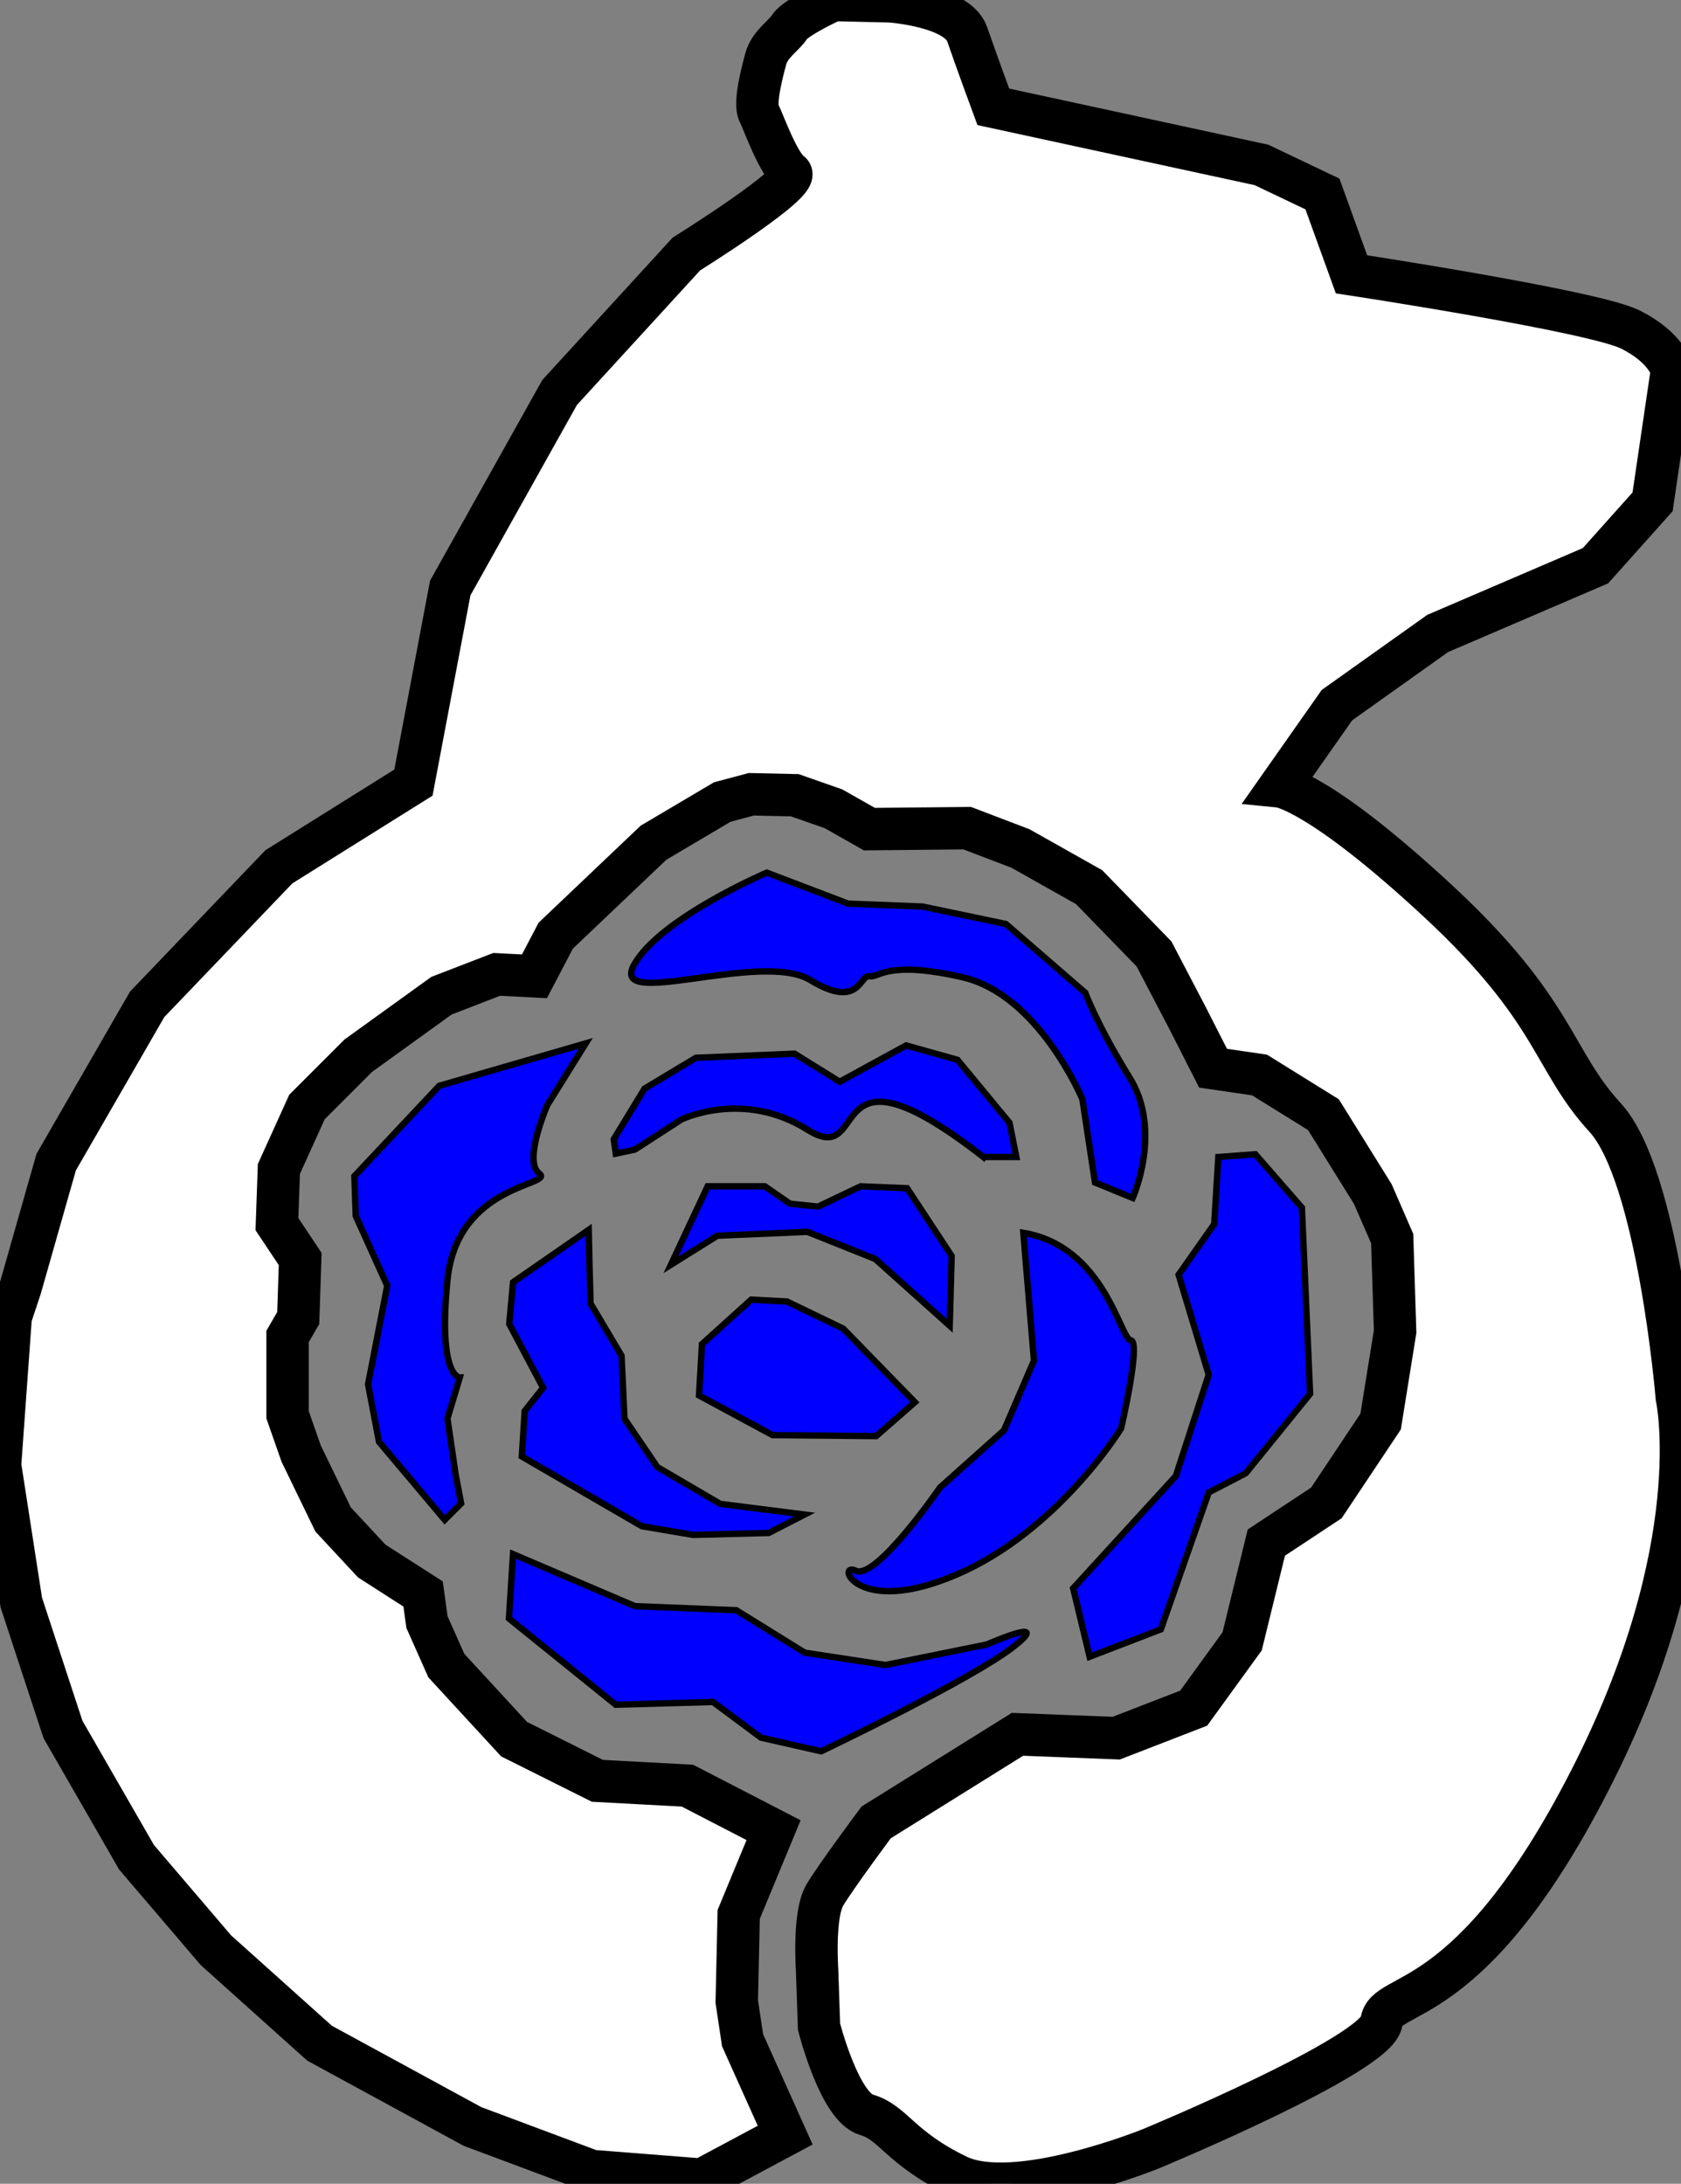 <?xml version="1.0" encoding="UTF-8" standalone="no"?>
<!-- Created with Inkscape (http://www.inkscape.org/) -->

<svg
   width="39.643mm"
   height="51.499mm"
   viewBox="0 0 39.643 51.499"
   version="1.1"
   id="svg1"
   xml:space="preserve"
   inkscape:version="1.4 (e7c3feb100, 2024-10-09)"
   sodipodi:docname="logo.svg"
   xmlns:inkscape="http://www.inkscape.org/namespaces/inkscape"
   xmlns:sodipodi="http://sodipodi.sourceforge.net/DTD/sodipodi-0.dtd"
   xmlns="http://www.w3.org/2000/svg"
   xmlns:svg="http://www.w3.org/2000/svg"><rect x="0" y="0" width="39.643" height="51.499" fill="#808080" stroke="none"/><sodipodi:namedview
     id="namedview1"
     pagecolor="#ffffff"
     bordercolor="#000000"
     borderopacity="0.25"
     inkscape:showpageshadow="2"
     inkscape:pageopacity="0.0"
     inkscape:pagecheckerboard="0"
     inkscape:deskcolor="#d1d1d1"
     inkscape:document-units="mm"
     inkscape:zoom="2"
     inkscape:cx="86.25"
     inkscape:cy="131.25"
     inkscape:window-width="1680"
     inkscape:window-height="1022"
     inkscape:window-x="0"
     inkscape:window-y="0"
     inkscape:window-maximized="1"
     inkscape:current-layer="layer2" /><defs
     id="defs1" /><g
     inkscape:groupmode="layer"
     id="layer2"
     inkscape:label="Layer 2"
     transform="translate(-85.187,-104.198)"><path
       style="fill:#ffffff;stroke-width:1;stroke:#000000;stroke-opacity:1;stroke-dasharray:none;fill-opacity:1"
       d="m 106.2,104.23 -1.356,-0.032 c 0,0 -0.888,0.404 -1.033,0.63 -0.145,0.226 -0.468,0.404 -0.565,0.759 -0.097,0.355 -0.274,1.049 -0.161,1.275 0.113,0.226 0.452,1.195 0.743,1.405 0.291,0.21 -2.454,1.921 -2.454,1.921 l -2.989,3.265 -2.58,4.612 -0.868,4.589 -3.174,1.986 -3.105,3.242 -2.146,3.722 -0.845,2.968 -0.228,0.685 -0.251,3.493 0.502,3.242 0.982,2.991 1.735,3.014 1.872,2.192 2.443,2.192 3.607,1.964 2.808,1.05 2.603,0.205 1.964,-1.05 -1.005,-2.238 -0.137,-0.913 0.046,-2.055 0.822,-1.986 -2.032,-1.05 -2.123,-0.114 -1.964,-0.982 -1.598,-1.735 -0.457,-1.027 -0.091,-0.662 -1.21,-0.776 -0.913,-0.982 -0.753,-1.553 -0.32,-0.913 v -1.849 l 0.251,-0.434 0.046,-1.393 -0.548,-0.822 0.046,-1.301 0.662,-1.461 1.21,-1.21 1.964,-1.416 1.301,-0.502 0.89,0.046 0.502,-0.959 2.306,-2.192 1.621,-0.959 0.685,-0.183 1.027,0.023 0.913,0.32 0.845,0.479 2.306,-0.023 1.256,0.479 1.621,0.913 1.53,1.575 0.776,1.484 0.616,1.21 1.096,0.16 1.507,0.936 1.164,1.872 0.457,1.05 0.069,2.192 -0.342,2.123 -1.279,1.918 -1.416,0.936 -0.571,2.329 -1.142,1.575 -1.827,0.708 -2.329,-0.091 -3.333,2.078 c 0,0 -0.936,1.256 -1.21,1.712 -0.274,0.457 -0.183,1.758 -0.183,1.758 l 0.046,1.347 c 0,0 0.479,1.895 1.119,2.078 0.639,0.183 0.776,0.776 2.146,1.438 1.37,0.662 4.566,-0.639 4.566,-0.639 0,0 5.343,-2.215 5.434,-2.991 0.091,-0.776 2.078,-0.16 4.909,-5.685 2.831,-5.525 2.055,-9.042 2.055,-9.042 0,0 -0.434,-5.229 -1.69,-6.598 -1.256,-1.37 -1.142,-2.512 -3.95,-5.114 -2.808,-2.603 -3.722,-2.694 -3.722,-2.694 l 1.347,-1.918 2.375,-1.69 3.722,-1.598 1.347,-1.507 0.457,-3.105 c 0,0 -0.114,-0.525 -0.982,-0.959 -0.868,-0.434 -6.576,-1.301 -6.576,-1.301 l -0.685,-1.895 -1.438,-0.685 -6.324,-1.37 c 0,0 -0.388,-1.05 -0.616,-1.712 -0.228,-0.662 -1.796,-0.774 -1.796,-0.774 z"
       id="path1" /><path
       style="fill:#0000ff;stroke-width:0.15;stroke:#000000;stroke-opacity:1;stroke-dasharray:none"
       d="m 103.27,124.777 c 0,0 -2.512,1.073 -3.128,2.169 -0.616,1.096 2.991,-0.342 4.155,0.365 1.164,0.708 1.164,-0.137 1.393,-0.091 0.228,0.046 0.388,-0.388 2.192,0.023 1.804,0.411 2.831,2.877 2.831,2.877 l 0.297,1.964 0.89,0.365 c 0,0 0.708,-1.575 -0.069,-2.831 -0.776,-1.256 -1.05,-2.009 -1.05,-2.009 l -1.872,-1.621 -1.964,-0.411 -1.758,-0.069 z"
       id="path2" /><path
       style="fill:#0000ff;stroke-width:0.15;stroke:#000000;stroke-opacity:1;stroke-dasharray:none"
       d="m 108.38,131.483 h 0.775 l -0.161,-0.807 -1.227,-1.485 -1.211,-0.339 -1.566,0.856 -1.066,-0.662 -2.325,0.097 -1.211,0.727 -0.727,1.195 0.048,0.339 0.452,-0.097 1.098,-0.71 c 0,0 1.453,-0.71 2.971,0.242 1.518,0.953 0.258,-2.389 4.149,0.646 z"
       id="path3" /><path
       style="fill:#0000ff;stroke-width:0.15;stroke:#000000;stroke-opacity:1;stroke-dasharray:none"
       d="m 99,128.803 -0.904,1.453 c 0,0 -0.581,1.324 -0.194,1.614 0.387,0.291 -1.937,0.226 -2.163,2.519 -0.226,2.293 0.291,2.293 0.291,2.293 l -0.291,0.969 0.194,1.324 0.129,0.678 -0.387,0.387 -1.55,-1.841 -0.258,-1.356 0.452,-2.325 -0.743,-1.647 -0.032,-0.936 2.002,-2.131 z"
       id="path4" /><path
       style="fill:#0000ff;stroke-width:0.15;stroke:#000000;stroke-opacity:1;stroke-dasharray:none"
       d="m 102.904,134.846 0.845,0.046 1.324,0.639 1.69,1.735 -0.913,0.799 -2.443,-0.023 -1.735,-0.936 0.069,-1.21 z"
       id="path5" /><path
       style="fill:#0000ff;stroke-width:0.15;stroke:#000000;stroke-opacity:1;stroke-dasharray:none"
       d="m 101.009,134.024 1.096,-0.685 2.123,-0.091 1.598,0.639 1.758,1.575 0.046,-1.644 -1.05,-1.598 -1.096,-0.046 -1.005,0.479 -0.662,-0.069 -0.594,-0.411 h -1.347 z"
       id="path6" /><path
       style="fill:#0000ff;stroke-width:0.15;stroke:#000000;stroke-opacity:1;stroke-dasharray:none"
       d="m 99.068,133.202 c 0,0.091 0.046,1.735 0.046,1.735 l 0.731,1.233 0.069,1.484 0.776,1.142 1.484,0.868 1.986,0.251 -0.845,0.434 -1.781,0.046 -1.21,-0.205 -2.831,-1.644 0.068,-1.073 0.434,-0.548 -0.799,-1.507 0.091,-0.982 z"
       id="path7" /><path
       style="fill:#0000ff;stroke-width:0.15;stroke:#000000;stroke-opacity:1;stroke-dasharray:none"
       d="m 109.32,133.271 0.251,3.014 -0.708,1.644 -1.507,1.347 c 0,0 -1.507,2.192 -1.986,1.964 -0.479,-0.228 -0.023,1.119 2.375,0.091 2.397,-1.027 3.881,-3.448 3.881,-3.448 0,0 0.479,-2.055 0.228,-2.078 -0.251,-0.023 -0.616,-2.215 -2.534,-2.534 z"
       id="path8" /><path
       style="fill:#0000ff;stroke-width:0.15;stroke:#000000;stroke-opacity:1;stroke-dasharray:none"
       d="m 102.551,142.171 1.614,1.001 1.905,0.291 2.389,-0.484 c 0,0 1.614,-0.71 0.614,0.065 -1.001,0.775 -4.521,2.454 -4.521,2.454 l -1.421,-0.323 -1.13,-0.84 -2.293,0.065 -2.519,-2.034 0.097,-1.518 2.874,1.227 z"
       id="path9" /><path
       style="fill:#0000ff;stroke-width:0.15;stroke:#000000;stroke-opacity:1;stroke-dasharray:none"
       d="m 110.495,141.654 2.422,-2.648 0.775,-2.389 -0.71,-2.357 0.84,-1.195 0.097,-1.582 0.872,-0.065 1.098,1.259 0.194,4.391 -1.518,1.873 -0.872,0.452 -1.13,3.229 -1.679,0.646 z"
       id="path10" /></g></svg>
